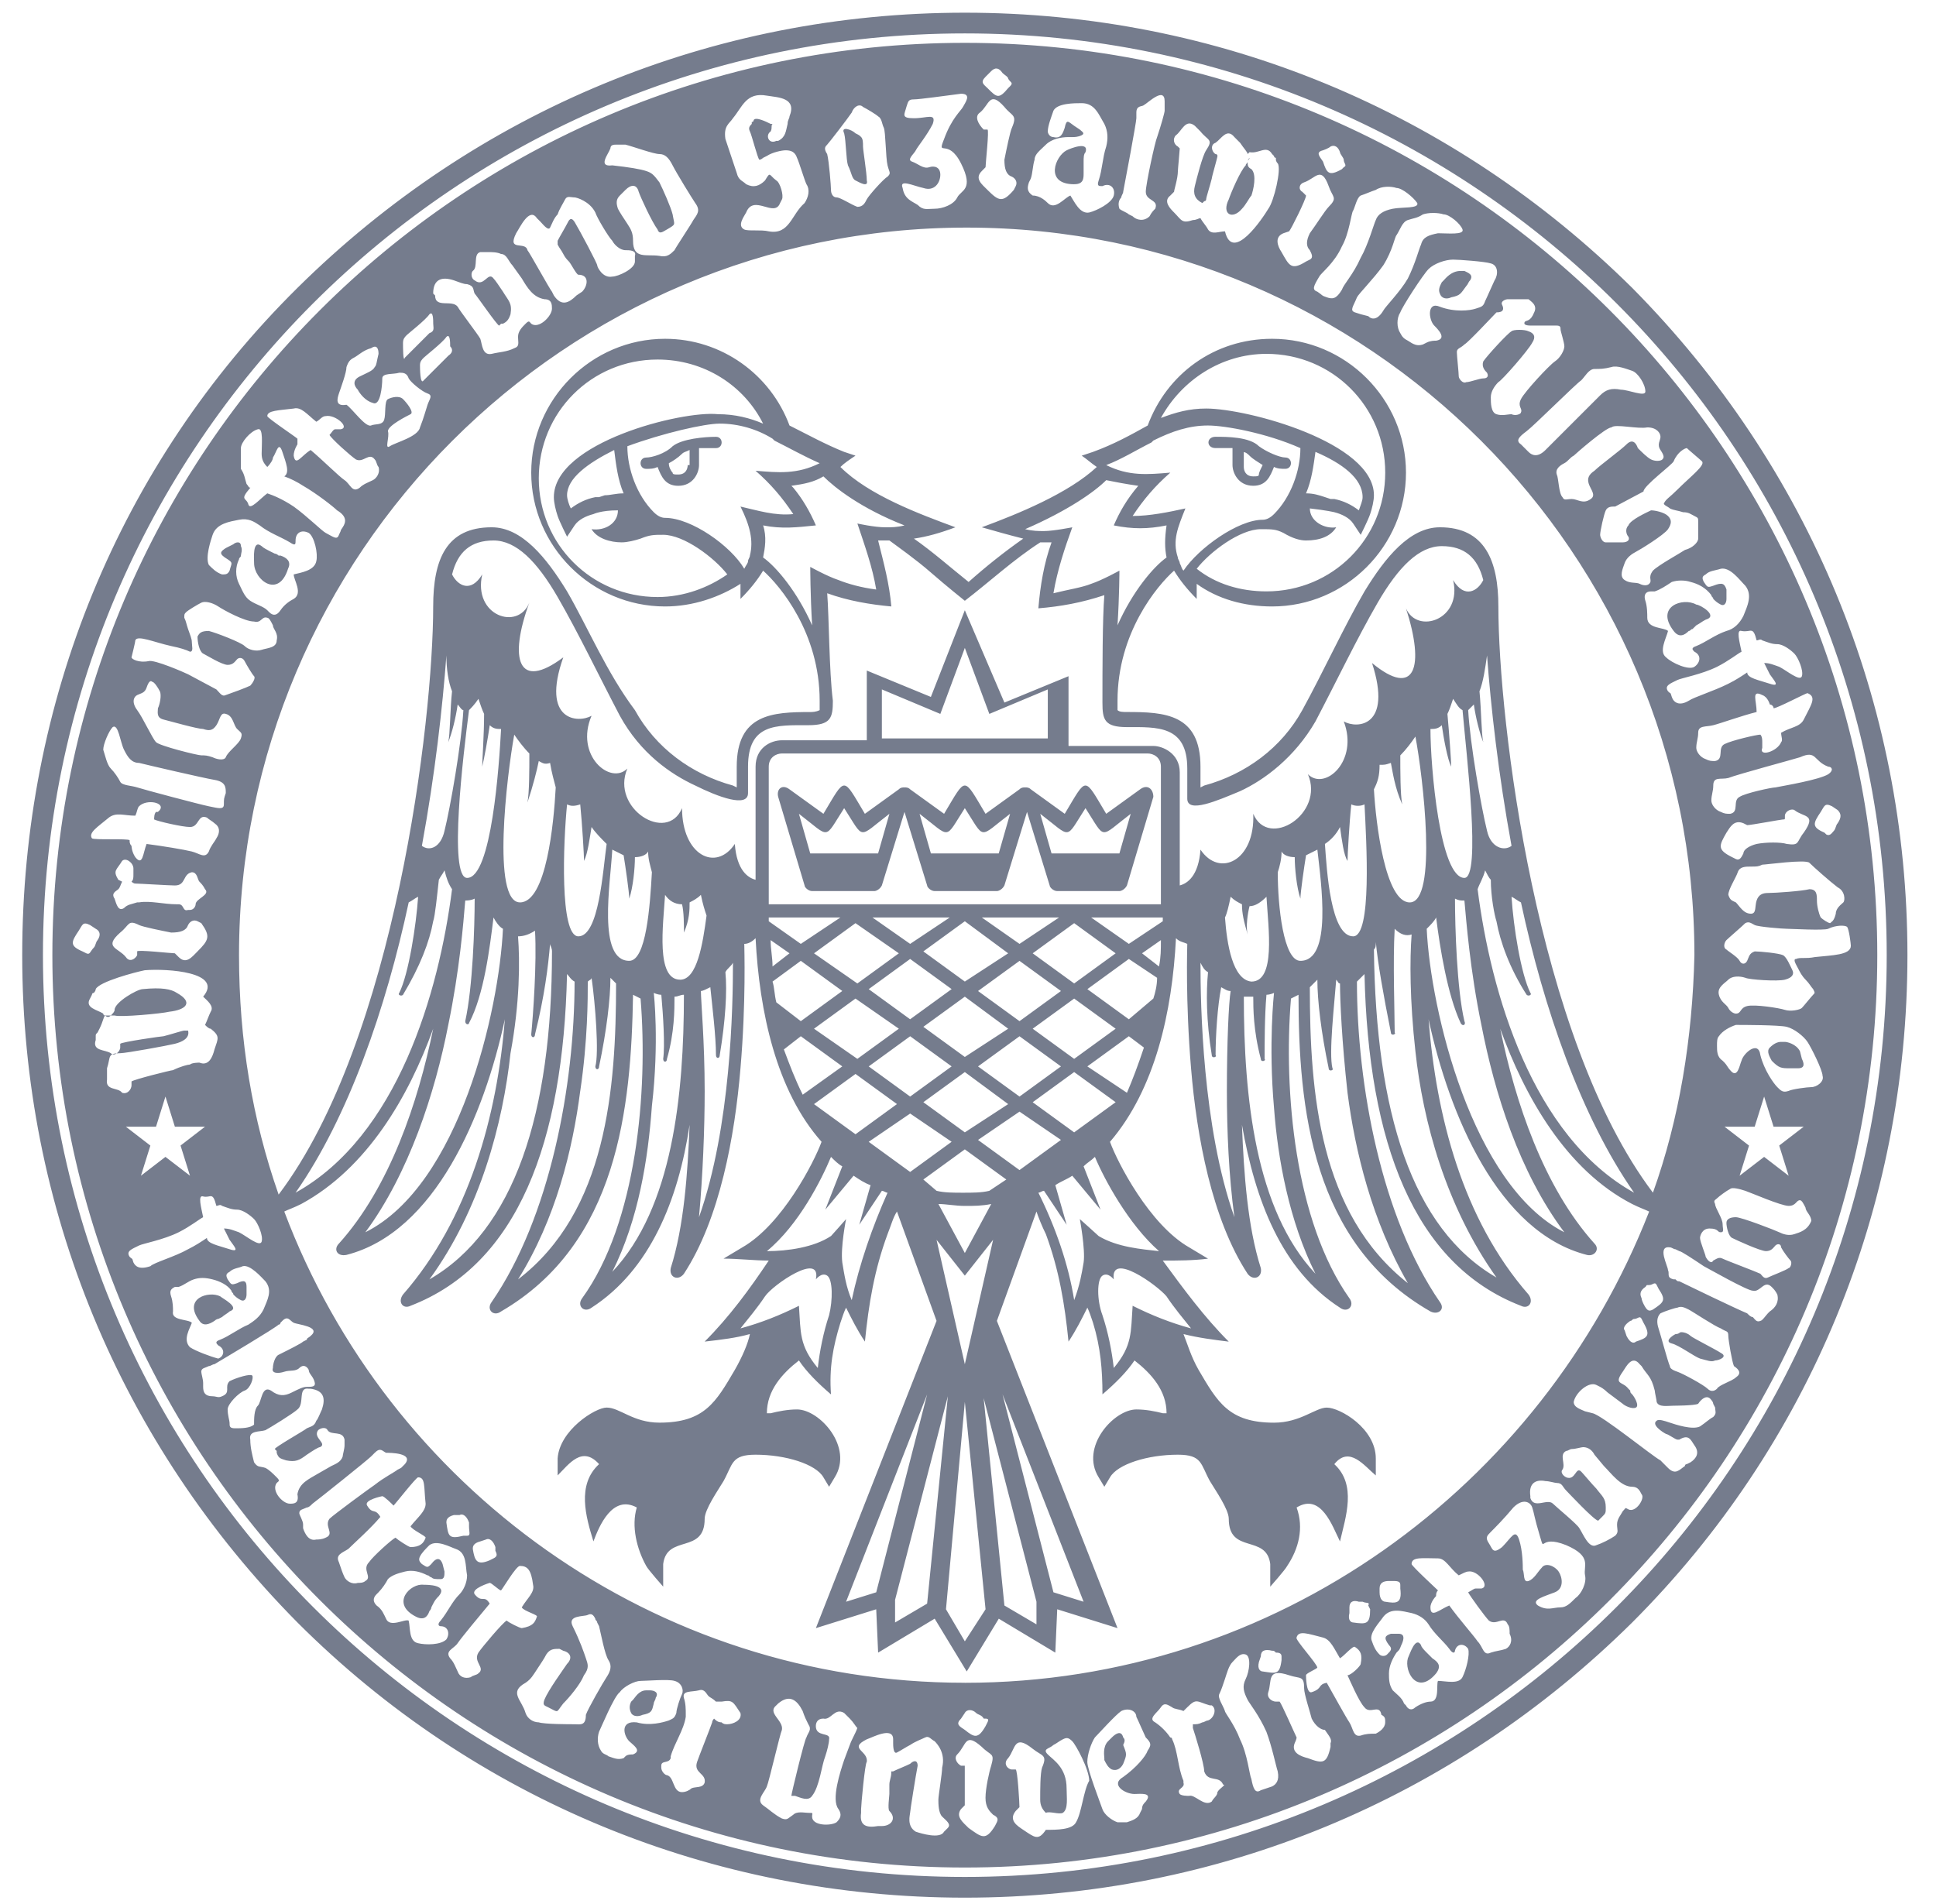 <svg xmlns="http://www.w3.org/2000/svg" width="61" height="60" viewBox="0 0 61 60">
    <path fill="#757C8D" d="M22.56 13.765c-.357 0-1.07.06-1.367.297-.238.238-.653.356-.832.356-.237 0-.237.357 0 .357.12 0 .238 0 .357-.06.119.297.237.594.653.594.475 0 .654-.415.654-.653v-.535h.534c.238 0 .238-.356 0-.356zm-.892.891c0 .119-.06.297-.297.297-.119 0-.178 0-.178-.06-.06-.059-.119-.178-.119-.296.119-.06.297-.179.416-.297.06-.06.119-.06.238-.12v.476h-.06zm14.256 10.217l-1.069.772c-.713-1.188-.594-1.188-1.307 0l-1.069-.772c-.06-.06-.119-.06-.178-.06-.06 0-.119 0-.178.06l-1.07.772c-.712-1.188-.594-1.188-1.306 0l-1.07-.772c-.059-.06-.118-.06-.178-.06s-.119 0-.178.06l-1.07.772c-.712-1.188-.593-1.188-1.306 0l-1.07-.772c-.237-.178-.415 0-.356.237l.832 2.792c0 .06.119.178.238.178h1.96c.06 0 .178-.059.237-.178l.713-2.316.713 2.316c0 .06.119.178.238.178h1.96c.06 0 .178-.059.237-.178l.713-2.316.713 2.316c0 .06.119.178.238.178h1.96c.06 0 .178-.059.237-.178l.832-2.792c0-.237-.178-.415-.416-.237zm-8.256 2.02h-2.139l-.356-1.248c1.01.772.772.832 1.425-.178.654 1.01.416.95 1.426.178l-.356 1.247zm3.801 0h-2.138l-.357-1.248c1.01.772.773.832 1.426-.178.653 1.01.416.95 1.426.178l-.357 1.247zm3.802 0h-2.139l-.356-1.248c1.01.772.772.832 1.426-.178.653 1.01.415.95 1.425.178l-.356 1.247zM38.3 14.12h.534v.535c0 .238.178.653.653.653.416 0 .535-.297.654-.594.118.06.237.06.356.06.238 0 .238-.357 0-.357-.178 0-.594-.178-.832-.356-.297-.297-1.01-.297-1.366-.297-.297 0-.297.356 0 .356zm.83.12c.12 0 .179.059.238.118.12.119.238.178.416.297-.06.119-.119.238-.119.297 0 .06-.059.06-.178.06-.237 0-.297-.179-.297-.298v-.475h-.06zm12.297-5.169C45.785 3.49 38.36.4 30.4.4 22.44.4 15.015 3.489 9.372 9.072 3.73 14.656.7 22.14.7 30.1c0 7.96 3.089 15.385 8.672 21.028C14.956 56.71 22.44 59.8 30.4 59.8c7.96 0 15.385-3.089 21.028-8.672C57.01 45.544 60.1 38.06 60.1 30.1c0-7.96-3.089-15.385-8.672-21.028zM30.4 59.147c-16.038 0-29.047-13.009-29.047-29.047S14.362 1.053 30.4 1.053 59.447 14.062 59.447 30.1 46.438 59.147 30.4 59.147zm23.82-16.514c-.179-.118-.892-.475-.951-.534-.06-.06-.178-.119-.297-.119-.06 0-.06.06-.178.06-.119.059-.357.237-.119.296.238.06.713.416.891.476.238.059.356.118.475.059.119 0 .416-.119.178-.238zm-.773-23.581c-.416-.238-1.307.059-.713.831.179.238.357.119.476 0 .059 0 .059-.06.118-.06l.12-.118c.118-.06.177-.119.296-.178.416-.119-.178-.475-.297-.475zm3.267 14.077c-.119-.237-.416-.297-.475-.297h-.119c-.119 0-.237.06-.356.179-.119.118 0 .297.06.415.237.238.296.238.593.238h.238c.237 0 .178-.178.119-.297l-.06-.238zM30.4 1.35C14.54 1.35 1.65 14.24 1.65 30.1S14.54 58.85 30.4 58.85 59.15 45.96 59.15 30.1 46.26 1.35 30.4 1.35zm27.265 27.74c-.06 0-.238-.119-.297-.178-.06-.119-.12-.356-.12-.535 0-.178 0-.356-.237-.356-.237.06-1.069.119-1.307.119-.178 0-.297.06-.356.237-.06.179 0 .416-.178.416-.238 0-.357-.237-.475-.356-.12-.06-.179-.06-.238-.238 0-.178.238-.534.297-.713.06-.178.238-.178.416-.178s.237 0 .356-.06c.119 0 1.366-.177 1.485-.059.119.12.654.594.891.773.238.118.238.415.178.475-.059.06-.237.178-.237.356-.06.238-.119.238-.178.297zm-1.426-3.326v-.06c0-.118.178-.237.297-.178.297.238.713.119.297.713-.238.297-.119.416-.535.356-.178-.059-.653-.059-.95 0-.238.06-.416.179-.416.297-.06.12-.119.238-.237.179l-.12-.06c-.474-.237-.415-.356-.177-.772.118-.178.237-.416.534-.297l.119.06c.119 0 1.07-.179 1.129-.179.059 0 .059 0 .059-.06zm1.663.178c-.06.06-.06.178-.119.238-.059.059-.118.178-.237.118l-.06-.059c-.415-.178-.356-.297-.118-.653.118-.179.118-.297.356-.179l.178.12c.119.118.119.237 0 .415zm-.297-1.544c-.297.178-1.366.356-1.663.415-.119 0-.95.179-1.129.297-.237.12 0 .476-.297.535-.118 0-.178 0-.297-.06-.178-.059-.297-.237-.297-.356 0-.178.06-.297.06-.475 0-.297.237-.178.475-.238.297-.118 2.079-.594 2.257-.653.535-.238.416.119.891.297.119 0 .178.119 0 .238zm-.772-1.723c-.119.238-.416.238-.713.416 0 .119.06.237 0 .297-.119.297-.713.475-.594.178v-.178c0-.06 0-.178-.06-.238-.118 0-.89.178-1.128.297-.237.119 0 .475-.297.535-.119 0-.178 0-.297-.06-.178-.059-.297-.237-.297-.356 0-.178.06-.297.06-.475 0-.238.237-.178.475-.238.237-.06.89-.297 1.366-.416 0-.356-.178-.712.178-.534.178.06.238.297.238.297.06 0 .119.06.119.119.118 0 1.01-.476 1.069-.476.297.12.119.357-.119.832zm-1.485-2.495c.06 0 .119-.06.178 0 .178.06.297.119.475.119.179 0 .416.178.535.297.119.119.297.535.238.713-.06.178-.476-.178-.713-.297-.178-.06-.297-.119-.475-.119l.178.356c.119.179.356.416 0 .297-.357-.118-.713-.178-.713-.356-.178.119-.356.238-.594.356-.475.238-1.07.416-1.247.535-.297.178-.476.06-.535-.119-.06-.178 0-.06-.119-.178-.119-.178.06-.238.297-.356.119-.06.772-.179 1.248-.416.356-.178.653-.416.772-.475-.06-.297-.178-.713 0-.654.297.06.356-.178.475.297zm-11.88 29.878c0-.178.119-.237.297-.237h.119c.119 0 .237 0 .237.119v.118c.06.476-.118.476-.475.416-.06 0-.178-.06-.178-.297v-.119zM30.4 53.028c-9.801 0-18.176-6.177-21.443-14.85.118-.059.297-.118.534-.237 2.08-1.129 3.386-3.386 4.158-5.524-.475 2.316-1.366 4.99-2.97 6.771-.178.178-.06.416.238.357 2.792-.713 4.336-4.396 4.99-7.425-.238 3.029-1.13 6.296-3.208 8.672-.178.238 0 .475.237.356 3.386-1.306 4.812-5.167 4.93-10.454.06.06.12.178.238.238 0 3.267-.772 7.425-2.613 10.098-.179.237.059.475.297.297 3.682-2.139 4.098-6.416 4.158-9.98l.237.12c.238 2.91-.119 7.068-1.841 9.444-.178.237.06.475.297.297 1.841-1.188 2.732-3.386 3.089-5.762-.06 1.544-.179 3.208-.594 4.514-.06.297.237.416.415.179 1.129-1.723 1.604-4.337 1.782-6.475.179-2.079.12-3.802.12-3.92.118 0 .237-.06.356-.179.118 2.317.653 4.812 2.079 6.416-.238.653-1.248 2.613-2.495 3.326l-.594.356c.475 0 .95.06 1.425.06-.594.89-1.247 1.782-2.02 2.554.535-.06 1.01-.119 1.426-.238-.059.297-.237.713-.475 1.129-.594 1.01-.95 1.663-2.376 1.663-.831 0-1.247-.475-1.663-.475-.356 0-1.485.713-1.544 1.604v.534c.356-.356.772-.95 1.306-.356-.712.653-.415 1.663-.178 2.435.178-.475.594-1.485 1.366-1.069-.178.594 0 1.307.297 1.842.06.118.535.653.535.653v-.713c.119-.95 1.307-.297 1.307-1.425 0-.297.416-.891.594-1.188.297-.535.237-.832 1.01-.832.95 0 1.9.297 2.138.713l.178.297.178-.297c.594-.95-.475-2.139-1.188-2.139-.297 0-.594.06-.831.12h-.119c0-.714.475-1.248 1.01-1.664.237.356.594.713 1.01 1.07-.06-.832.059-1.486.297-2.258.059-.178.118-.356.178-.475.178.356.356.713.594 1.069.119-1.188.297-2.257.713-3.386.118-.297.178-.534.297-.713l1.247 3.446-3.802 9.682 1.901-.594.06 1.366 1.782-1.07 1.01 1.664 1.01-1.663 1.781 1.069.06-1.366 1.9.594-3.801-9.682 1.247-3.446c.06.179.178.476.297.713.416 1.129.594 2.198.713 3.386.238-.356.416-.713.594-1.07.06.12.119.298.178.476.238.772.297 1.485.297 2.257.416-.356.772-.713 1.01-1.069.535.416 1.01.95 1.01 1.663h-.119c-.238-.06-.535-.119-.832-.119-.712 0-1.782 1.188-1.188 2.139l.179.297.178-.297c.237-.416 1.188-.713 2.138-.713.772 0 .713.297 1.01.832.178.297.594.89.594 1.188 0 1.128 1.188.475 1.307 1.425V50s.475-.535.534-.653c.357-.535.535-1.188.297-1.842.773-.475 1.129.594 1.367 1.07.178-.773.534-1.783-.179-2.436.476-.594.95.06 1.307.356v-.534c0-.95-1.128-1.604-1.544-1.604-.357 0-.832.475-1.663.475-1.426 0-1.782-.653-2.376-1.663-.238-.416-.357-.832-.476-1.129.476.12.95.179 1.426.238-.772-.772-1.426-1.663-2.079-2.554.475 0 .95 0 1.426-.06l-.594-.356c-1.248-.713-2.258-2.673-2.495-3.326 1.425-1.664 1.96-4.099 2.079-6.416.119.12.237.12.356.179 0 .118-.06 1.782.119 3.92.178 2.138.653 4.752 1.782 6.475.178.237.475.118.416-.179-.416-1.306-.535-2.97-.594-4.514.416 2.376 1.247 4.574 3.089 5.762.237.178.475-.06.297-.297-1.723-2.436-2.08-6.534-1.842-9.445l.238-.119c0 3.564.416 7.841 4.158 9.98.237.118.475-.06.297-.297-1.842-2.673-2.614-6.831-2.614-10.098l.238-.238c.119 5.287 1.544 9.148 4.93 10.454.238.12.416-.118.238-.356-2.08-2.376-2.911-5.643-3.149-8.672.654 3.029 2.198 6.712 4.99 7.425.238.059.416-.179.238-.357-1.604-1.782-2.495-4.455-2.97-6.771.772 2.138 2.079 4.455 4.158 5.524.237.119.415.178.534.237-3.386 8.673-11.761 14.85-21.562 14.85zm12.771-2.316c0 .475-.119.475-.535.416-.059 0-.178-.06-.118-.297v-.179c0-.178.118-.237.297-.178h.118c.12.06.238 0 .179.119l.059.119zm-2.792 1.485v.119c-.06.475-.178.415-.594.356-.06 0-.178-.06-.119-.297l.06-.178c0-.178.119-.238.356-.178.06 0 .06 0 .119.059.06 0 .178 0 .178.119zm-9.266 2.079l-.06.119c-.237.415-.356.356-.653.118-.178-.118-.297-.178-.119-.356l.119-.178c.06-.119.238-.119.356 0 .06.06.179.06.238.178.119 0 .178 0 .119.119zM15.55 49.108l-.119.06c-.416.178-.475 0-.534-.357 0-.06 0-.178.237-.238l.178-.059c.12-.06.238.06.297.238v.118c.06.12.06.179-.059.238zm-.832-.713H14.6c-.476.119-.476 0-.535-.416 0-.059 0-.178.238-.237h.178c.119-.06.237.06.297.237v.12c0 .177.06.296-.06.296zm-2.02-17.048c.535-.89.832-1.663.951-2.316.06-.178.119-.772.178-1.307.06-.119.12-.178.179-.297.059.238.118.416.237.594-.416 3.267-1.722 7.781-4.93 9.563 1.663-2.376 2.851-5.82 3.564-9.147.119-.06.178-.119.297-.178-.06.89-.297 2.435-.594 3.029-.06.06.06.119.119.06zm12.89-11.642c-.475-1.07-1.128-1.841-1.544-2.138.06-.297.119-.654 0-1.01.594.119 1.07.06 1.663 0-.178-.416-.415-.832-.712-1.188l-.06-.06c.416-.059.713-.118 1.01-.297.356.357 1.188 1.01 2.554 1.545-.237.06-.416.06-.594.06-.356 0-.89-.12-.89-.12.237.713.474 1.367.593 2.08-.475-.06-.89-.179-1.188-.298-.356-.118-.89-.415-.89-.415s0 .89.059 1.841zm-1.96-2.198c0 .06-.059.119-.059.178 0 .06-.06.12-.119.238-.416-.713-1.663-1.604-2.495-1.604-.118 0-.237-.06-.356-.178-.535-.535-.832-1.366-.832-2.079 1.129-.416 2.436-.713 2.911-.713.594 0 1.188.178 1.663.475l.06.06c.475.237.89.475 1.425.713-.713.356-1.307.297-2.02.237.476.416.832.832 1.189 1.366-.594.06-1.129-.118-1.664-.237.297.594.416 1.069.297 1.544zm-6.177-1.841c0 .178.06.416.119.594s.297.653.297.653l.237-.356c.119-.178.357-.297.594-.357 0 0 .238-.118.772-.118 0 .415-.415.653-.831.594.178.297.594.415.95.415.178 0 .416-.059.594-.118.297-.12.416-.12.713-.12.653 0 1.604.714 2.02 1.248-.594.416-1.367.713-2.198.713-2.08 0-3.742-1.663-3.742-3.742 0-2.08 1.663-3.742 3.742-3.742 1.485 0 2.732.831 3.326 2.02-.416-.179-.89-.298-1.425-.298-1.129-.119-5.168.891-5.168 2.614zm2.198-.119c-.238 0-.416.06-.594.06l-.179.059h-.118c-.297.06-.535.178-.773.356-.059-.119-.118-.297-.118-.416 0-.534.653-1.01 1.485-1.425.059.475.118.95.297 1.366zm6.415 3.148c.653.238 1.366.357 2.02.416-.06-.713-.238-1.366-.416-2.079h.356c.238.178.832.594 1.307 1.01.475.416 1.069.89 1.069.89.772-.593 1.544-1.306 2.376-1.84h.356c-.237.653-.356 1.366-.415 2.078.712-.059 1.366-.178 2.079-.415-.06.712-.06 2.376-.06 3.385 0 .535.06.773.772.773.95 0 1.901-.06 1.901 1.306v.95c0 .476.95.06 1.663-.237.773-.356 1.723-1.069 2.376-2.198.654-1.247 1.307-2.613 1.96-3.742.654-1.128 1.307-1.782 2.02-1.782.713 0 1.129.357 1.307 1.07-.178.356-.594.593-.95 0 .297 1.247-1.129 1.722-1.485.89.594 1.842.297 2.852-1.07 1.723.654 2.02-.475 2.079-.89 1.841.475 1.248-.595 2.198-1.13 1.664.535 1.247-1.247 2.376-1.722 1.247.06 1.485-1.069 2.02-1.663 1.129-.06.831-.416 1.069-.653 1.128v-3.564c0-.594-.535-.831-.832-.831h-2.673v-2.198l-2.02.831-1.247-2.91-1.07 2.732-2.019-.831v2.197h-2.673c-.356 0-.831.238-.831.832v3.564c-.238-.06-.594-.297-.654-1.129-.594.891-1.663.357-1.663-1.128-.475 1.128-2.257 0-1.723-1.248-.534.535-1.663-.415-1.128-1.663-.416.238-1.604.178-.891-1.841-1.426 1.069-1.723.06-1.07-1.723-.356.891-1.781.416-1.484-.89-.357.593-.773.356-.95 0 .177-.714.593-1.07 1.306-1.07.713 0 1.366.653 2.02 1.782.653 1.129 1.306 2.495 1.96 3.742.653 1.188 1.604 1.842 2.376 2.198.713.356 1.663.713 1.663.238v-.832c0-1.366.891-1.307 1.9-1.307.714 0 .773-.237.773-.772-.119-.95-.119-2.614-.178-3.386zm15.087-1.663c.416 0 .773-.119.95-.416-.356.06-.83-.178-.83-.594.534.06.771.119.771.119.238.06.476.178.594.356l.238.357s.238-.475.297-.654c.06-.178.119-.415.119-.594 0-1.663-3.98-2.732-5.287-2.732-.534 0-.95.119-1.425.297.653-1.188 1.9-2.02 3.326-2.02 2.079 0 3.742 1.664 3.742 3.743 0 2.079-1.663 3.742-3.742 3.742-.832 0-1.604-.238-2.198-.713.416-.535 1.366-1.247 2.02-1.247.356 0 .475 0 .713.118.297.179.534.238.712.238zm0-1.485c.179-.416.238-.891.297-1.307.832.357 1.485.832 1.485 1.426 0 .119-.059.237-.118.416-.238-.179-.476-.297-.773-.357h-.118l-.179-.06c-.178-.059-.356-.118-.594-.118zm-3.088-2.138c.534 0 1.841.237 2.91.712 0 .713-.297 1.545-.831 2.08-.12.118-.238.178-.357.178-.772 0-2.02.89-2.495 1.603-.059-.059-.059-.118-.118-.237 0-.06-.06-.119-.06-.178-.178-.535 0-.95.238-1.545-.535.119-1.129.238-1.663.238.356-.535.712-.95 1.188-1.366-.713.059-1.307.118-2.02-.238.475-.178.95-.475 1.426-.713l.059-.06c.594-.296 1.129-.474 1.723-.474zm-2.198 1.9c-.357.416-.594.832-.772 1.248.594.119 1.069.119 1.663 0-.06.416-.06.713 0 1.01-.416.297-1.07 1.069-1.545 2.138.06-.95.06-1.723.06-1.723s-.535.297-.891.416c-.297.119-.713.178-1.188.297.119-.713.356-1.425.594-2.079 0 0-.594.119-.891.119-.178 0-.357 0-.594-.06 1.366-.593 2.198-1.187 2.554-1.544.297.06.594.119 1.01.178zM48.22 31.288c-.297-.594-.535-2.079-.594-3.03.119.06.178.12.297.179.713 3.326 1.9 6.771 3.564 9.147-3.208-1.782-4.514-6.296-4.93-9.563.06-.178.178-.356.237-.594.06.119.12.238.179.297 0 .535.118 1.129.178 1.307.119.653.416 1.485.95 2.316.06.06.178 0 .119-.059zm-2.614-8.791c.06-.119.12-.297.179-.475.118.178.178.297.297.356.118 1.366.594 5.287.059 5.287-.772 0-1.07-3.505-1.07-4.693.12 0 .238 0 .357-.119.06.416.178 1.07.297 1.307 0-.178-.06-1.01-.119-1.663zm-.356 6.415c.119.95.356 2.435.772 3.326.06.12.178.06.119-.059-.238-1.01-.297-2.97-.297-3.861.119.06.178.06.297.06.06.653.178 2.197.535 3.92.415 2.138 1.188 4.633 2.613 6.534-2.91-1.485-4.217-7.01-4.336-9.564.119-.118.238-.237.297-.356zm1.604-2.732c-.178-.713-.535-2.733-.594-3.802l.178-.178c.06.416.178.89.297 1.188-.06-.238-.06-1.01-.119-1.604.119-.297.178-.713.238-1.129.119 1.604.356 3.743.772 6-.238.178-.653.06-.772-.475zm-2.91 3.088c.177.179.356.238.534.179-.06.772-.06 2.079.119 3.682.237 2.198.95 4.871 2.554 7.128-2.673-1.544-3.802-5.227-3.861-10.335.06-.06.06-.119.06-.238.059.654.237 1.663.474 2.851 0 .12.179.06.12 0 0-.594-.06-2.257 0-3.267zm.474-.831c-.772 0-1.069-2.495-1.128-3.564.119-.238.178-.416.178-.772.178 0 .178 0 .356-.06.06.297.12.772.357 1.307-.06-.297-.06-1.07-.06-1.544.179-.179.357-.416.476-.594.237 1.247.712 5.227-.179 5.227zm-6.237 4.811c0 .119.179.06.12 0 0-.594.059-1.544.177-2.138.12.06.179.119.297.119-.059.356-.118 1.603-.118 3.148 0 1.247.059 2.673.237 3.98-1.01-2.852-1.069-6.713-1.069-8.02.06.12.119.238.238.298-.06.594-.06 1.544.118 2.613zm.416-4.336c.06-.119.119-.356.178-.653.12.118.238.178.357.237 0 .297.06.535.178.95-.06-.237 0-.653.06-.89.178 0 .356-.12.534-.297.06 1.01.297 2.673-.475 2.673-.594-.06-.772-1.188-.832-2.02zm.891 2.495c0 .356 0 1.069.238 1.96 0 .119.178.06.119 0 0-.416 0-1.366.059-2.02.119 0 .238-.059.238-.059s-.179 1.604 0 3.623c.118 1.604.475 3.564 1.306 5.228-1.9-2.02-2.257-5.584-2.257-8.732h.297zm1.663-4.455l.357-.178c.119 1.069.475 3.504-.535 3.504-.534 0-.713-1.722-.713-2.792.06-.178.12-.415.12-.653.059.119.237.178.415.178 0 .357.06.95.178 1.307 0-.178.119-1.01.178-1.366zm.357 3.92c0 .654.119 1.663.356 2.792 0 .119.178.06.119 0-.119-.475.06-2.02.119-2.792.06.06.06.119.119.119 0 .535.059 1.841.237 3.445.238 1.842.772 4.04 1.901 6-2.792-2.198-3.089-6-3.089-9.326l.238-.238zm.237-4.277c.179-.118.357-.297.476-.534.059.416.118.89.237 1.069 0-.178.06-1.247.119-1.782.119.06.297.06.416 0 .06 1.188.237 4.158-.357 4.158-.712 0-.831-2.079-.89-2.91zm-4.99 14.256c.238.357.535.713.773 1.01-.653-.178-1.247-.416-1.841-.713-.06.832 0 1.248-.594 1.96-.06-.534-.179-1.128-.357-1.663-.178-.475-.178-1.128 0-1.247.178-.119.357.119.357.119-.12-.891 1.366.178 1.663.534zm-2.138-1.9c-.059-.06-.594-.535-.594-.535s.179.95.12 1.366c-.06.357-.12.713-.298 1.188-.178-1.128-.594-2.316-1.128-3.386.059 0 .118-.059.178-.059l.713 1.07-.357-1.248c.178-.119.357-.178.535-.297l.89 1.069-.534-1.366c.119-.119.238-.178.357-.297.297.713 1.069 2.138 2.02 2.97-.535-.06-1.308-.119-1.902-.475zm-1.96 11.523v.713l-1.01-.594-.653-6.534 1.663 6.415zm-1.069-6.534l2.554 6.534-.95-.297-1.604-6.237zm-1.723.06l-.653 6.534-1.01.594v-.713L29.865 44zm-2.257 6.177l-.95.297 2.554-6.534-1.604 6.237zm2.792-6l.653 6.535-.653 1.01-.594-1.01.594-6.534zm0-1.187l-.891-3.92.891 1.128.891-1.129-.891 3.92zm-4.217-4.04c-.535.357-1.367.476-2.02.476 1.01-.832 1.723-2.257 2.02-2.97.118.119.237.237.356.297l-.535 1.366.891-1.07c.179.12.357.238.535.298l-.356 1.247.712-1.069c.06 0 .12.06.179.06-.476 1.069-.891 2.257-1.129 3.385-.178-.416-.238-.831-.297-1.188-.06-.475.119-1.366.119-1.366s-.416.475-.475.535zm-.12 1.248c.179.119.179.772.06 1.247-.178.535-.297 1.129-.356 1.664-.594-.713-.535-1.129-.594-1.96-.594.296-1.188.534-1.842.712.238-.297.535-.653.773-1.01.237-.356 1.782-1.425 1.603-.534 0 0 .179-.238.357-.119zm6.06-3.326l-1.307-.95 1.307-.892 1.306.891-1.306.95zm-4.752-.891l1.306-.891 1.307.89-1.307.951-1.306-.95zm4.395-3.564l-1.366.89-1.307-.95 1.307-.95 1.366 1.01zm-.95-1.188l1.307-.95 1.306.95-1.306.95-1.307-.95zm.95 3.564l-1.366.89-1.307-.95 1.307-.95 1.366 1.01zm-3.089-2.673l-1.306-.95 1.306-.951 1.307.95-1.307.95zm-.356.297l-1.307.95-1.366-.95 1.307-.95 1.366.95zm.356.237l1.307.95-1.307.951-1.306-.95 1.306-.95zm.416 4.515l1.307-.95 1.307.95-.535.356c-.237.06-.534.06-.831.06-.297 0-.594 0-.832-.06l-.416-.356zm1.723-3.564l1.307-.95 1.306.95-1.306.95-1.307-.95zm1.722-1.188l1.307-.95 1.307.95-1.307.95-1.307-.95zm0-2.376l1.307-.95 1.307.95-1.307.95-1.307-.95zm-.415-.297l-1.188-.832h2.435l-1.247.832zm-.357.297l-1.366.89-1.307-.95 1.307-.95 1.366 1.01zm-3.089-.297l-1.188-.832h2.436l-1.248.832zm-.356.297l-1.307.95-1.366-.95 1.307-.95 1.366.95zm-3.089-.297l-1.01-.713v-.119h2.258l-1.248.832zm-.356.297l-.535.415c0-.297-.06-.534-.06-.831l.595.416zm.356.237l1.307.95-1.307.951-.772-.594c-.06-.238-.06-.475-.119-.653l.891-.654zm0 2.376l1.307.95-1.247.892c-.238-.476-.416-.95-.594-1.426l.534-.416zm1.723 1.188l1.307.95-1.307.951-1.307-.95 1.307-.95zm3.445 5.643l-.832-1.544c.238 0 .535.06.832.06.297 0 .535 0 .832-.06l-.832 1.544zm3.445-3.801l-1.307-.95 1.307-.951 1.307.95-1.307.95zm.416-2.08l1.307-.95.475.357c-.178.534-.356 1.01-.535 1.425l-1.247-.831zm1.307-1.484l-1.307-.95 1.307-.951.89.594c0 .237-.059.475-.118.653l-.772.654zm.416-2.08l.594-.415c0 .297 0 .534-.06.831l-.534-.415zm-.416-.296l-1.188-.832h2.257v.119l-1.07.713zm-11.346-1.248V24.16c0-.297.238-.416.416-.416h11.524c.178 0 .416.119.416.416v4.336H24.222zm8.851-5.227h-5.287v-1.544l1.842.772.772-2.08.772 2.08 1.842-.772v1.544h.059zm-14.79 11.108c.237-1.604.237-2.91.237-3.445.06-.06.119-.06.119-.12.119.832.237 2.377.119 2.793 0 .118.118.118.118 0 .238-1.129.357-2.139.357-2.792l.178.178c0 3.326-.297 7.187-3.089 9.326 1.188-1.901 1.723-4.099 1.96-5.94zm-.06-4.871c-.594 0-.475-2.97-.356-4.158.118.06.237.06.415 0 .06.594.12 1.604.12 1.782.118-.238.177-.713.237-1.07.119.179.297.357.475.535-.119.832-.238 2.911-.891 2.911zm1.07-2.732l.356.178c.059.356.178 1.188.178 1.366.119-.356.178-.95.178-1.307.178 0 .356-.06.416-.178 0 .238.06.416.119.653-.06 1.07-.179 2.792-.713 2.792-1.01 0-.594-2.435-.535-3.504zm1.306 4.514s.119.06.238.06c.059.653.118 1.603.059 2.019 0 .119.119.119.119 0 .237-.832.237-1.544.237-1.96.12 0 .179-.06.297-.06 0 3.149-.356 6.713-2.257 8.732.832-1.663 1.129-3.564 1.248-5.227.237-2.02.059-3.564.059-3.564zm.832-.416c-.773 0-.535-1.722-.476-2.673.12.178.297.297.535.297.06.238.06.654.06.891.178-.416.178-.713.178-.95.118-.06.237-.119.356-.238.06.297.119.475.178.654-.119.89-.297 2.02-.831 2.02zm.772 3.505c0-1.545-.119-2.851-.119-3.148.06 0 .178-.06.297-.12.06.595.178 1.545.178 2.14 0 .118.119.118.119 0 .178-1.07.238-2.02.178-2.614.06-.12.178-.179.238-.297 0 1.366-.06 5.167-1.07 8.019.12-1.307.179-2.792.179-3.98zm-5.88-4.871c.177 0 .356-.06.534-.178.06 1.01-.06 2.673-.119 3.267 0 .119.119.119.119 0 .297-1.188.416-2.139.475-2.851 0 .059.06.118.06.237 0 5.109-1.189 8.791-3.862 10.336 1.604-2.198 2.317-4.93 2.555-7.128.297-1.604.297-2.91.237-3.683zm.059-1.07c-.891 0-.416-3.979-.179-5.286.12.178.297.416.476.594 0 .475 0 1.248-.06 1.545.178-.535.297-1.01.357-1.307.118.06.178.119.356.06.06.356.119.534.178.771-.06 1.129-.297 3.624-1.128 3.624zm-.95-5.583c.118.119.237.119.356.119-.06 1.129-.297 4.693-1.07 4.693-.594 0-.118-3.92.06-5.287.06-.06.178-.178.297-.356.06.178.119.356.178.475 0 .653-.06 1.485-.06 1.663.06-.238.179-.891.238-1.307zm-.773 5.524c.06 0 .178 0 .297-.059 0 .891-.06 2.792-.297 3.861 0 .119.119.119.119.06.475-.892.653-2.377.772-3.327.06.119.178.297.297.356-.119 2.555-1.366 8.079-4.336 9.564 1.366-1.842 2.198-4.396 2.613-6.534.357-1.723.476-3.208.535-3.92zm-.416-6.593c-.06.535-.06 1.366-.119 1.604.12-.297.238-.772.297-1.188.06.06.12.178.179.178-.06 1.07-.416 3.089-.594 3.802-.12.534-.476.653-.713.475.416-2.257.653-4.396.772-6 0 .416.06.832.178 1.129zm37.125 19.84c.06 0 .06-.06.119-.06.119 0 .178-.119.238 0l.059.119c.238.416.119.475-.238.594-.059.06-.178.06-.297-.178l-.059-.178c-.06-.06 0-.179.178-.297zm.416-.535s-.06-.119-.06-.178c-.059-.119-.059-.238.12-.357.059-.059 0-.059.118-.059.119 0 .178-.119.238 0l.06.119c.237.356.177.416-.179.653-.119.06-.178.06-.297-.178zm.297-3.505c-3.683-4.87-4.87-14.909-4.87-18.473 0-1.426-.417-2.495-1.842-2.495-.95 0-1.723.95-2.376 2.02-.654 1.128-1.307 2.554-1.96 3.742-.654 1.188-1.782 2.02-3.09 2.376l-.118.06v-.654c0-1.663-1.129-1.723-2.317-1.723-.118 0-.237 0-.297-.059v-.297c0-2.138 1.248-3.623 1.782-4.099.179.297.416.594.713.891v-.475c.654.475 1.485.713 2.376.713 2.317 0 4.218-1.9 4.218-4.217 0-2.317-1.901-4.218-4.218-4.218-1.841 0-3.326 1.129-3.92 2.733-.535.297-1.07.594-1.723.831l-.356.119c.178.119.297.238.475.356-.891.832-2.495 1.485-3.623 1.901.415.119.831.238 1.306.357-.594.415-1.188.89-1.722 1.366-.594-.475-1.129-.95-1.723-1.366.416-.06.832-.179 1.307-.357-1.129-.416-2.732-1.01-3.623-1.9.118-.12.297-.238.475-.357l-.357-.119c-.594-.237-1.128-.534-1.722-.831-.594-1.604-2.139-2.733-3.92-2.733-2.317 0-4.218 1.901-4.218 4.218 0 2.316 1.9 4.217 4.217 4.217.891 0 1.723-.297 2.376-.713v.475c.297-.297.535-.594.713-.89.535.475 1.782 1.96 1.782 4.098v.297c-.119.06-.237.06-.297.06-1.188 0-2.316.059-2.316 1.722v.653l-.12-.059c-1.306-.356-2.435-1.188-3.088-2.376-.891-1.188-1.485-2.614-2.138-3.742-.654-1.07-1.426-2.02-2.376-2.02-1.426 0-1.842 1.01-1.842 2.495 0 3.564-1.188 13.662-4.87 18.533-.832-2.376-1.248-4.871-1.248-7.544 0-12.652 10.276-22.928 22.928-22.928 12.653 0 22.929 10.276 22.929 22.928-.06 2.614-.475 5.168-1.307 7.484zM5.155 22.675c.238.06 1.07.297 1.247.297.179.06.297.06.416-.119.119-.178.119-.416.297-.356.238.06.238.356.357.475.118.119.178.119.118.297-.059.178-.415.416-.475.594-.06.119-.297.06-.416 0-.178-.06-.237-.06-.356-.06s-1.307-.296-1.426-.415c-.118-.119-.415-.772-.594-1.01-.178-.238-.118-.416 0-.475.12-.06.238-.06.297-.238.06-.178.12-.237.179-.178.059 0 .178.178.237.297.06.119 0 .416-.06.535 0 .118-.059.297.179.356zm8.97-11.464l-.773.772c-.119.178-.119-.416-.119-.475 0-.119.06-.178.12-.238.059-.06.593-.475.712-.653.119-.119.119.178.119.297.06.06.119.178-.06.297zm39.857 7.247c-.178.059-.178.059-.297-.12-.06-.118-.06-.177.06-.237.118-.119.296-.119.474-.178.297-.06.594.356.773.535.237.297.059.653-.06.95-.119.238-.297.416-.534.475-.357.119-.654.357-.95.475-.179.06-.12.12-.06.179.237.118.178.356 0 .475s-.713-.119-.891-.297c-.238-.178 0-.594.06-.832-.12-.119-.654-.06-.654-.416 0-.118 0-.356-.06-.534-.059-.178 0-.297.179-.297h.118c.179-.06.357-.178.535-.297.178-.06.416-.06.594 0 .238.06.475.178.653.416 0 .059.06.059.06.118.06.06.119.12.237.179.12.059.179-.06.179-.179v-.297c-.06-.178-.12-.237-.416-.118zm-1.248-3.92c.12-.298.357-.417.416-.417.06.06.416.357.475.416.12.119-.356.475-.772.891-.237.238-.356.297-.416.416-.059.06.12.119.179.178.118.06.237.06.415.119.179 0 .238.06.357.119.119.06.119.06.119.178v.535c0 .118-.179.297-.416.356-.178.119-.832.475-1.01.653-.178.238 0 .297-.119.416-.06.06-.178.06-.297 0s-.297 0-.475-.119c-.178-.118-.06-.356 0-.534.06-.178.238-.297.356-.357.12-.059.891-.534 1.01-.712.119-.179.119-.297 0-.416s-.416-.178-.534-.178c-.12.059-.654.297-.713.475-.119.119-.06.297 0 .356.06.119-.06.178-.178.178h-.535c-.119 0-.178-.178-.178-.237 0-.119.119-.654.178-.772.06-.12.178-.12.297-.12.119-.059.772-.415.891-.474 0-.179.891-.832.95-.95zm-.831-1.07c.297 0 .416.178.416.297s-.12.238 0 .416c.118.178.118.237.059.297-.06.06-.238.06-.356 0-.12-.06-.297-.238-.416-.357-.06-.178-.178-.297-.357-.118-.178.178-.831.653-1.01.831-.178.119-.237.238-.178.416.06.178.238.356.06.475-.238.178-.416 0-.594 0s-.238.06-.297-.06c-.119-.118-.119-.593-.178-.712-.06-.178.118-.297.237-.356.119-.06.178-.179.297-.238.06-.06 1.01-.891 1.188-.891.119-.119.832.06 1.129 0zm-1.663-1.841c.178 0 .297 0 .534-.06.178-.06.475.06.654.119.178.06.415.416.415.653 0 .179-.534-.059-.772-.059-.297-.06-.475 0-.653.178l-1.723 1.723c-.237.237-.416.178-.534.06l-.238-.238c-.178-.12-.06-.238.178-.416s1.545-1.485 1.723-1.604c.119-.119.237-.356.416-.356zm-2.911-2.02c-.06-.119.119-.178.178-.178h.654c.059.06.297.178.178.416-.119.297-.238.237-.297.297-.06.118.119.118.237.118h.773c.118 0 .118.06.118.12 0 .059.12.415.12.534 0 .119-.12.356-.298.475s-.95.95-1.069 1.188.06.297 0 .416c0 .06-.178.119-.297.06-.119 0-.297.059-.475 0-.178-.06-.178-.357-.178-.535 0-.179.118-.357.237-.476.119-.059.95-1.01 1.07-1.247.118-.178.059-.297-.12-.356-.118-.06-.475-.06-.534 0-.119.059-.772.772-.891.95-.06.178.06.297.119.356.06.12 0 .179-.119.179s-.416.118-.535.118c-.118.06-.237-.118-.237-.178 0-.119-.06-.653-.06-.772s.12-.119.238-.238c.119-.059.891-.89 1.01-1.01.237 0 .237-.118.178-.237zm-.238-.772c-.059.119-.237.534-.297.653-.059.178-.118.178-.297.238-.178.06-.653.119-1.128-.06-.416-.178-.357.416-.178.594.118.12.415.416.059.476-.06 0-.178 0-.297.059l-.119.06c-.178.059-.297 0-.475-.12-.119-.059-.178-.118-.238-.237-.118-.178-.118-.475 0-.653.06-.179.713-1.188.891-1.367.179-.178.535-.297.773-.297.178 0 1.01.06 1.188.12.237.059.237.356.118.534zm-1.603-2.08c.178 0 .534.298.594.476.059.178-.476.119-.773.119-.297.06-.475.119-.534.356-.06.119-.178.594-.416 1.07-.238.415-.713.89-.772 1.01-.178.296-.357.296-.475.177-.238-.059-.238-.059-.416-.118-.178-.06-.06-.179.06-.476.059-.118.534-.594.83-1.01.298-.475.357-.89.417-.95.118-.178.178-.416.356-.475.178-.06.297-.06.475-.178.178-.06.475-.06.654 0zm-2.614-.593c.178-.06.297-.119.475-.178.178-.12.475-.12.654-.06.178 0 .534.297.653.475.06.179-.475.12-.772.179-.297.059-.475.178-.535.356-.06.119-.237.772-.475 1.188-.238.535-.535.832-.594 1.01-.178.297-.297.297-.475.237-.178-.059-.119-.059-.297-.178-.178-.06-.119-.178.06-.475.059-.119.474-.416.712-.95.238-.416.297-1.07.356-1.129.06-.119.12-.416.238-.475zm-1.188-1.426s.178-.06.238-.119c.118-.059.237 0 .297.179 0 .059.118.178.118.237 0 .119.12.178 0 .238l-.059.06c-.416.237-.475.118-.594-.238-.119-.179-.238-.297 0-.357zM40.439 7.35l.178-.06c.06-.059.534-1.01.534-1.128l-.059-.06-.06-.059c-.118-.06-.118-.238.06-.297.356-.119.535-.535.772.119.119.356.297.356 0 .653-.119.119-.416.594-.594.832-.119.237-.119.416 0 .534.06.12.119.238 0 .297l-.119.06c-.475.297-.534.119-.772-.297-.119-.178-.237-.475.06-.594zm-3.564-1.188l.118-.119c0-.06.12-.416.12-.653 0-.06.059-.654.059-.713l-.06-.06c-.119-.059-.178-.237-.06-.356.179-.119.298-.535.595-.297l.06.06.059.059.059.06c.238.296.416.237.178.593-.119.178-.297.891-.356 1.129-.06.237 0 .416.237.534l.06-.059s.06 0 .06-.06c0-.059.118-.415.177-.653 0-.06.179-.653.179-.713 0 0 0-.059-.06-.059-.119-.06-.178-.297 0-.356.178-.12.357-.476.594-.179l.06.06.059.06.06.059c.118.178.237.297.237.356l.06-.06c.296.06.534-.237.712.06l.06.06c0 .059.059.059.059.059v.06s0 .059.06.118c.118.178-.12 1.188-.298 1.426-.178.297-1.128 1.722-1.366.712-.178 0-.416.12-.534-.059-.06-.119-.179-.238-.238-.356-.06 0-.119.059-.238.059-.356.119-.356 0-.594-.238-.118-.118-.356-.356-.118-.534zm-1.545.06c0-.06.06-.12.06-.179.059-.297.415-2.198.415-2.317v-.178c0-.237.179-.178.238-.237.119-.06.653-.594.653-.12v.298c0 .06-.118.475-.237.831-.06.12-.357 1.485-.357 1.723 0 .297.416.238.297.535-.059.059-.118.118-.178.237-.178.178-.416.119-.534 0l-.12-.06c-.059-.059-.237-.118-.296-.177-.06-.179 0-.297.06-.357zm-2.91-.476l.059-.119c.06-.178.06-.416.119-.594 0-.178.178-.297.356-.475s.475-.238.713-.238h.119c.06 0 .178 0 .297-.059.119-.06 0-.119-.06-.178l-.178-.119c-.178-.119-.237-.238-.297.06-.06.178-.119.356-.356.296-.119 0-.178-.118-.178-.178 0-.178.118-.475.178-.653.119-.238.653-.238.89-.238.417 0 .535.357.714.654.118.237.118.475.059.712-.119.357-.119.713-.238 1.07-.059.178 0 .178.12.178.237-.119.415.06.356.297-.06.237-.535.475-.773.534-.297.06-.475-.356-.594-.534-.178.06-.475.475-.712.237-.06-.059-.238-.237-.476-.237-.178-.119-.178-.238-.118-.416zM31.053 2.42l.179-.179c.118-.118.237-.118.356.06.06.06.178.119.178.178.06.119.178.119.06.238l-.06.059c-.297.356-.356.297-.653 0-.119-.119-.238-.178-.06-.356zm-.178 1.128c.297-.237.297-.713.772-.178.238.297.416.238.238.653-.06.12-.178.713-.238 1.01 0 .297.06.475.238.535.119.06.178.178.119.297l-.06.119c-.356.415-.475.356-.831 0-.178-.179-.416-.357-.178-.594l.118-.12c0-.118.12-1.187.06-1.187h-.119c-.178-.178-.297-.416-.119-.535zm-1.782 2.376c.357.119.535-.178.535-.416 0-.237-.178-.297-.357-.237-.178.06-.356-.119-.534-.178-.178-.06.06-.238.119-.357s.356-.475.534-.831c.119-.357-.178-.179-.594-.179s-.297-.118-.237-.356c.059-.178.059-.238.237-.238s1.01-.118 1.485-.178c.357 0 .119.297.06.416-.06.119-.357.356-.594 1.01-.238.594.118-.06.534.772.416.832 0 .832-.119 1.07-.118.237-.475.356-.712.356-.238 0-.357.059-.535-.12-.178-.118-.416-.177-.475-.534-.119-.297.356-.06.653 0zm-3.03-1.366c.06-.06.654-.832.773-1.01.06-.178.238-.297.356-.178.12.06.416.238.476.297.118.06.118.238.178.356.06.12.06.95.119 1.188s.118.238 0 .357c-.12.06-.594.594-.654.713-.06.118-.119.237-.297.237-.178-.06-.534-.297-.653-.297s-.178-.119-.178-.237c0-.12-.06-.891-.12-1.129-.118-.178-.059-.238 0-.297zm-2.97-.832c.298-.356.417-.831 1.07-.712.356.059.95.059.713.653 0 .06-.06.119-.06.238-.059.237-.059.415-.297.534h-.059c-.238.119-.356-.178-.178-.297.06-.119 0-.178.06-.237h-.06c-.119-.06-.475-.238-.535-.12 0 0 0 .06-.06.06v.06c-.059.059-.118.118-.059.237.06.119.238.832.297.891.06 0 .12-.06.12-.06l.118-.059c.178-.118.475-.178.594-.178.178 0 .297.06.356.238.06.119.238.713.297.831.12.179.06.416-.059.594-.416.357-.475 1.01-1.129.891-.237-.059-.653 0-.772-.059-.237-.119 0-.416.06-.535.237-.594.89.179 1.069-.297l.06-.118c.059-.12-.06-.535-.179-.594-.238-.179-.178-.297-.356 0-.179.178-.357.237-.594.118-.12-.118-.238-.118-.297-.356l-.357-1.07c-.06-.415.119-.474.238-.653zm-3.86.95c0-.118.119-.118.178-.118h.297c.238.06.891.297 1.07.297.177 0 .296.119.415.356.119.238.594 1.01.713 1.188.178.238.06.357-.06.535-.059.119-.534.832-.594.95-.118.12-.237.238-.475.179-.416-.06-.831.118-.831-.476 0-.237-.06-.356-.179-.534-.118-.178-.237-.357-.297-.475-.059-.179-.059-.297.06-.416l.178-.178c.178-.179.356-.179.416.059.06.178.416.95.594 1.188.06.178.178.06.297 0 .297-.178.237-.119.178-.475-.06-.238-.297-.772-.416-1.01-.178-.238-.237-.297-.416-.356-.178-.06-.534-.12-1.069-.179-.475.06-.119-.356-.06-.534zm-2.97 2.674c.119-.178.416-.832.653-.475l.06.059.059.06c.06.059.238.296.297.178.06-.12.119-.297.238-.416.059-.178.178-.357.237-.475.06-.12.178-.06.297-.06.06 0 .475.119.654.475.059.179.415.773.534.891.06.12.238.297.416.297.119 0 .356 0 .297.179v.178c0 .237-.535.475-.713.475-.297.06-.475-.297-.475-.356 0-.06-.535-1.07-.713-1.367-.119-.178-.178-.059-.237.06-.06.119-.238.416-.297.534v.12c.059.118.118.177.178.296s.119.178.178.238c.06.06.238.416.297.416.356 0 .297.356.119.534l-.178.119c-.238.238-.476.356-.713 0l-.06-.119c-.059-.06-.712-1.247-.772-1.307-.06-.297-.653.06-.356-.534zm-2.614 1.9c0-.475.297-.534.654-.415.178.06.297.119.415.119.238.059.179.178.238.297.06.059.713 1.01.772 1.01l.06-.06h.059c.119-.06.178-.119.238-.297.059-.356-.06-.416-.238-.713-.119-.178-.238-.356-.297-.416-.178-.237-.297.297-.594.06-.119-.06-.119-.238-.06-.297.179-.119 0-.535.238-.594h.238c.119 0 .297 0 .416.06.178 0 .237.237.356.356l.297.415c.178.297.356.594.713.654.237 0 .237.178.237.297 0 .237-.415.653-.653.475-.06-.06-.06-.119-.178 0-.119.119-.238.238-.238.416s.06.297-.119.356c-.237.119-.475.119-.712.178-.297.06-.297-.297-.357-.475-.06-.119-.653-.89-.713-1.01-.178-.237-.712.06-.712-.356l-.06-.06zm-.95 1.545c0-.119.06-.178.119-.238.059-.059.594-.475.712-.653.12-.119.12.178.12.297s.059.238-.12.297l-.772.772c-.06.178-.06-.356-.06-.475zm-2.02 1.604c.06-.178.238-.654.238-.832.06-.178.119-.237.237-.297.12-.06.297-.237.535-.297.178-.119.238 0 .238.178-.06.238-.06.357-.12.416-.059.119-.237.178-.474.297-.238.119-.179.297-.06.416.06.119.238.356.475.416.238.119.297-.535.297-.772 0-.179.357-.12.535-.179.119 0 .238 0 .297.179.06.118.416.415.594.475s.06.178 0 .356-.119.416-.238.713c-.059.297-.772.475-.95.594-.178.119 0-.297-.06-.475 0-.178.595-.475.713-.535.12-.06-.118-.356-.237-.475s-.357-.06-.475 0c-.12.06-.06.475-.12.653-.059.179-.296.12-.415.179-.178.059-.594-.535-.772-.654-.357.06-.297-.178-.238-.356zm-1.425.475c.237-.06.415.178.712.416.12-.06.179-.178.297-.178.297-.06.773.356.476.415h-.179c-.059 0-.118.12-.178.179.06.118.654.653.832.772.237.119.416-.238.594 0 .06.06.06.178.119.237.059.179-.06.357-.179.416-.118.06-.297.119-.415.238-.238.178-.297-.119-.476-.238-.178-.119-.712-.653-1.069-.95-.297.178-.475.534-.534.178 0-.178.118-.356.118-.356v-.179c-.059-.059-.95-.653-.95-.712 0-.179.356-.179.832-.238zM7.59 14.121c0-.178.297-.534.535-.594.178-.059.119.476.119.773 0 .178.06.297.178.415.119-.118.178-.237.178-.297.119-.178.178-.534.297-.178.119.357.238.654.06.772.178.06.415.179.594.297.415.238.95.654 1.069.773.297.178.297.356.178.534-.119.178 0 0-.119.238-.06.178-.178.06-.416-.06-.118-.059-.594-.534-1.01-.831-.356-.238-.653-.357-.831-.416-.238.178-.535.535-.594.356-.06-.237-.297-.118.06-.534-.06 0-.06-.06-.12-.119-.059-.178-.059-.297-.178-.475v-.654zm-.89 2.733c.118-.357.534-.416.831-.475.297-.06.475.059.653.178.297.237.654.356.95.534.179.12.179.06.179-.059 0-.238.178-.356.416-.238.178.12.297.654.237.891-.059.297-.475.357-.712.416 0 .178.297.594 0 .772-.12.06-.297.179-.416.357s-.238.178-.357.06l-.059-.06c-.119-.119-.356-.178-.535-.297-.178-.119-.237-.297-.356-.535-.119-.237-.119-.534 0-.772 0-.06.06-.06.06-.119 0-.06.059-.178 0-.297 0-.178-.179-.119-.238-.06l-.238.12c-.178.118-.237.178.06.356.178.119.118.119.059.356-.06.12-.119.12-.238.12-.178-.06-.297-.179-.415-.298-.12-.237.059-.772.118-.95zM4.263 20.18c.06-.178.594.06 1.129.178.297.06.475.12.594.179.118 0 .059-.179.059-.297 0-.12-.06-.238-.119-.416-.06-.178-.06-.238-.119-.357 0-.118 0-.118.06-.178s.356-.237.475-.297.356 0 .535.119c.178.119.831.475 1.128.475.238.06.238-.178.416-.119.06 0 .119.12.178.238 0 .119.178.238.119.475 0 .238-.297.238-.475.297-.178.06-.416 0-.535-.119-.119-.118-.89-.415-1.128-.475-.238 0-.297.06-.357.178 0 .179.06.476.178.535.12.06.594.356.773.356.178 0 .237-.118.297-.178.059-.06.178-.06.237.06.06.118.238.415.297.475.06.06-.06.237-.119.297-.118.06-.594.237-.772.297-.119.06-.178-.06-.297-.178-.119-.06-.772-.416-.89-.476-.12-.059-1.07-.475-1.248-.415-.297.059-.535-.06-.535-.12 0 0 .119-.474.119-.534zm-.713 2.733c.178-.12.238.475.357.712.118.238.237.416.475.416.237.06 2.02.475 2.376.535.356.06.356.237.356.416-.06.178-.06.178-.06.356s-.177.119-.474.06c-.297-.06-2.08-.535-2.258-.595-.178-.059-.475-.059-.534-.178-.06-.119-.178-.297-.297-.416-.119-.118-.178-.415-.238-.594 0-.178.178-.594.297-.712zm-.119 2.85c.238-.177.476-.059.832-.059.06-.118.06-.237.119-.297.237-.237.831-.118.653.12l-.06.059h-.059c-.059.059-.059.178-.059.237.119.06.891.238 1.129.238.297 0 .237-.416.534-.297.06.06.178.119.238.178.178.119.178.297.06.475-.06.119-.179.238-.238.416-.12.238-.297.06-.535 0-.238-.06-.95-.178-1.426-.238-.118.297-.118.713-.356.416-.119-.178-.119-.356-.119-.356-.06-.06-.06-.119-.06-.178-.059-.06-1.128 0-1.187-.06-.119-.178.178-.356.534-.653zm2.733 2.733c0 .06-.06.178-.178.178h-.06c-.178.06-.119-.178-.297-.178h-.06c-.415 0-.83-.119-1.187-.06h-.06c-.178.06-.297.06-.415.179-.179.119-.238-.119-.297-.297-.12-.178.059-.238.118-.297.06-.06.06-.119.12-.238l-.12-.059c-.178-.297-.059-.297.12-.594.118-.119.356.06.356.238v.178c0 .119 0 .178-.06.237 0 0 .06.06.119.06.119 0 1.07.06 1.247.06.357 0 .238-.357.535-.417.178 0 .178.238.238.297.059.06.118.12.178.238.178.178-.297.297-.297.475zm.06 1.485c-.179.178-.357.416-.595.178l-.119-.118c-.118 0-1.188-.12-1.188-.06v.119c-.059.119-.237.238-.356.06-.238-.298-.713-.298-.178-.773.297-.237.237-.416.594-.237.119.059.713.178 1.01.237.297 0 .475-.06.534-.237.06-.12.178-.179.297-.12l.119.06c.297.416.238.535-.119.891zm-3.505.06l-.12-.06c-.415-.178-.356-.297-.118-.653.119-.178.119-.297.356-.178l.179.118c.118.06.178.179.059.357-.06.06-.06.178-.119.237-.119.12-.119.238-.237.179zm.653 3.98v-.357c.119-.356 0-.475.416-.475.178 0 1.485-.238 1.722-.297.238-.06.476-.178.416-.416h-.119c-.059 0-.415.119-.653.178-.06 0-1.307.178-1.366.238v.119c0 .118-.178.297-.297.178-.178-.119-.594-.06-.475-.416v-.119c0-.06 0-.06.059-.119l.06-.118c.118-.238.118-.357.178-.416 0 0-.06 0-.06-.06-.178-.118-.594-.178-.416-.475l.06-.119c0-.059.06-.059.06-.059s.059-.06.059-.119c.118-.237 1.247-.534 1.544-.594.713-.06 2.495.06 1.841.832.12.119.357.297.238.475-.06.119-.119.297-.178.416.06.06.119.119.178.119.297.237.238.297.119.653-.06.238-.178.535-.475.416 0 0-.238 0-.297.06-.06 0-.297.059-.535.177-.06 0-1.247.297-1.307.357v.119c0 .118-.119.297-.297.237-.119-.178-.534-.06-.475-.416zm1.544 1.484l.297-.95.297.95h.95l-.771.594.297.95-.773-.593-.772.594.297-.95-.772-.595h.95zm-.712 4.277c-.06-.178 0-.06-.12-.178-.118-.178.06-.238.298-.356.119-.06.772-.179 1.247-.416.357-.178.654-.416.772-.475-.059-.297-.178-.713 0-.654.238.06.297-.178.416.297.06 0 .119-.06.178 0 .179.06.297.119.476.119.178 0 .415.178.534.297.119.119.297.535.238.713-.06.178-.475-.178-.713-.297-.178-.06-.297-.119-.475-.119l.178.356c.119.179.356.416 0 .297-.356-.118-.713-.178-.713-.356-.178.119-.356.238-.594.356-.416.238-1.069.416-1.188.535-.356.119-.475 0-.534-.119zm1.841 1.901c-.119-.119-.653-.06-.594-.356 0-.12 0-.297-.06-.476-.059-.178 0-.237.12-.297h.118c.178-.059.297-.178.475-.237.179-.06.357-.06.594 0 .238.06.476.178.594.356 0 .06.06.06.06.119.06.06.119.119.237.178.12.06.179-.06.179-.178v-.238c0-.178-.06-.237-.297-.118-.179.059-.179.059-.297-.12-.06-.118-.06-.177.059-.237.119-.119.297-.119.416-.178.237-.06.594.356.713.475.237.297.059.594-.06.891-.119.238-.297.357-.475.475-.297.12-.594.357-.891.476-.178.059-.119.118-.06.178.238.119.179.356 0 .416-.237-.06-.712-.238-.89-.357-.238-.237 0-.594.059-.772zm1.366 3.326c-.178 0-.178-.059-.178-.178 0-.06-.06-.237-.06-.416 0-.178.357-.534.535-.594.178-.059.297-.415.238-.475-.06-.06-.475.06-.713.178-.178.179.06.357-.238.476-.118.059-.178 0-.297 0-.237 0-.297-.12-.297-.297v-.12c0-.118-.059-.296-.059-.356 0-.118.119-.118.238-.178.059 0 .118-.06.178-.06.297-.177 1.9-1.128 2.02-1.247.059 0 .059-.059.059-.059l.06-.06c.177-.178.237 0 .356.06.118.06.89.119.534.416-.06.06-.119.06-.119.119l-.118.059c-.06.06-.416.238-.773.416-.118.06-.178.297-.178.416-.06.178.178.178.357.118.178-.059.356 0 .475-.118.119-.12.237-.06.297.059 0 .119.119.178.178.356.06.179-.06.179-.238.179-.118 0-.237.059-.475.178-.237.119-.416.119-.653-.06-.297-.178-.297.357-.416.476-.119.118-.119.415-.119.594-.119.118-.416.118-.594.118zm1.723 2.376c-.238 0-.594-.415-.416-.653.06-.06.119-.06 0-.178-.119-.119-.238-.238-.356-.297-.179-.06-.238 0-.357-.178-.06-.238-.119-.476-.119-.713-.059-.297.297-.238.476-.297.118-.06.89-.535 1.01-.654.237-.178 0-.712.356-.653h.06c.415.06.474.297.356.653-.06.12-.12.297-.179.357-.059.178-.178.178-.297.237-.059.06-1.01.594-1.01.654l.06.06v.059c.06.178.119.178.297.237.297.06.416 0 .653-.178.179-.119.357-.238.416-.238.238-.118-.237-.297-.06-.534.06-.06.238-.119.298 0 .119.178.475 0 .534.297v.178c0 .119-.059.297-.059.356-.06.179-.238.238-.356.297l-.416.238c-.297.178-.594.297-.654.653.06.297-.118.297-.237.297zm1.247.476c-.178.237.178.475-.119.594-.118.059-.237.059-.297.059-.237.06-.356-.178-.415-.356v-.12c0-.118-.12-.296-.12-.356 0-.118.12-.118.238-.178.06 0 .12-.06.179-.119.237-.178 1.722-1.366 1.841-1.485l.06-.059.059-.06c.178-.178.237-.059.356 0 .119 0 .891 0 .594.357l-.119.119-.118.06c-.06.059-.416.237-.713.474-.178.12-1.307.95-1.426 1.07zm1.129 1.96c-.06.06-.178.06-.238.06-.178.059-.356-.06-.416-.179-.059-.119-.118-.297-.178-.475-.119-.238.119-.297.297-.416.178-.178.713-.653 1.01-1.01-.178-.297-.238-.06-.416-.356-.119-.178.475-.297.475-.297.06 0 .297.237.357.297.06-.06.713-.891.772-.891.238 0 .178.297.238.831 0 .238-.238.416-.476.713.06.119.476.297.476.357-.06.178-.179.297-.476.297-.059 0-.415-.238-.475-.297-.119.059-.713.594-.831.772-.238.237.118.475-.12.594zm1.663 1.96c-.297-.06-.238-.475-.297-.713-.119-.06-.594.238-.713-.06-.06-.118-.119-.296-.297-.415-.119-.119-.119-.238 0-.356l.06-.06c.118-.119.237-.297.297-.416.118-.118.297-.178.534-.237.238-.06.475 0 .713.119.06 0 .06.059.119.059.06.06.119.06.297.06.119 0 .119-.12.119-.238l-.06-.238c-.06-.178-.178-.237-.356 0-.119.119-.119.119-.297 0-.06-.06-.119-.119-.06-.237.06-.12.179-.238.297-.357.238-.178.654.06.832.119.356.119.297.535.356.832 0 .237-.118.475-.237.594-.238.237-.357.534-.594.831-.119.119-.06.178 0 .178.237 0 .297.238.178.416-.178.178-.653.178-.891.119zm1.9.95c-.059.06-.177.06-.237.12-.178.059-.356 0-.416-.179-.059-.119-.118-.297-.237-.416-.178-.237.119-.297.237-.475.12-.178.713-.891 1.01-1.247-.178-.297-.237 0-.475-.297-.119-.179.475-.357.475-.357.06 0 .297.238.357.238.059-.06.475-.772.594-.772.237 0 .356.118.415.594.06.237-.178.415-.356.712.06.12.535.238.475.297-.06.179-.119.297-.475.357-.06 0-.416-.178-.475-.238-.119.06-.772.832-.891 1.01-.178.297.237.475 0 .653zm3.03 1.604c-.178 0-.95 0-1.128-.06-.179 0-.357-.118-.416-.296-.119-.416-.535-.654 0-.95.178-.12.237-.238.356-.416.119-.179.238-.357.297-.476.119-.178.238-.178.416-.178l.119.06c.237.059.297.237.119.415-.12.179-.594.832-.713 1.129-.06.178 0 .178.119.238.356.178.237.178.475-.12.178-.177.534-.593.653-.89.178-.238.119-.357.06-.535-.06-.178-.179-.534-.416-1.01-.178-.356.356-.297.475-.356.119-.06.178 0 .238.119 0 .06.059.06.059.119l.06.118c.059.238.178.891.296 1.07.12.178.06.356-.059.534-.119.178-.594 1.01-.653 1.188 0 .357-.179.297-.357.297zm1.723.535c.119.119.416.297.119.416-.06 0-.179 0-.238.059l-.06.06c-.178.059-.296 0-.475-.06-.059-.06-.178-.06-.237-.178-.119-.178-.119-.416-.06-.594.06-.119.476-1.129.654-1.248.119-.178.475-.356.653-.356.178 0 .891-.06 1.07 0 .237.06.296.297.237.416-.06.119-.178.475-.178.594-.06.178-.119.178-.238.237-.178.06-.594.179-1.01.06-.534-.06-.415.416-.237.594zm3.089-.535c-.06 0-.12 0-.179-.06-.118 0-.178-.059-.237-.118 0 0-.06.06-.06.119-.059.178-.415 1.069-.475 1.247-.119.357.297.357.238.654-.06.178-.297.118-.416.178-.06.06-.178.119-.297.119-.297 0-.238-.476-.475-.535-.06 0-.178-.119-.178-.238v-.059c0-.178.237-.06.297-.238v-.059c.118-.416.415-.832.475-1.247v-.06c0-.178 0-.356-.06-.534-.059-.238.238-.179.476-.238.178-.06.237.119.297.178.059.06.118.06.237.178h.178c.357-.059.357 0 .594.357.06.237-.237.356-.415.356zm3.86.654l-.178.475c-.118.356-.415 1.247-.178 1.544.119.178.06.297-.06.416-.177.119-.771.119-.771-.178 0-.119.059-.119-.12-.119-.118 0-.356-.06-.474.06-.179.118-.179.178-.357.118-.237-.119-.416-.297-.594-.416-.237-.178.06-.415.119-.594.06-.118.416-1.663.475-1.782.06-.297-.475-.534-.178-.772l.06-.06c.356-.296.593-.118.772.238.059.179.118.297.178.416.119.178 0 .238-.06.416-.059.06-.475 1.782-.475 1.841h.119c.178.06.416.179.535 0 .237-.297.297-.95.415-1.247.06-.178.12-.416.12-.535.059-.237-.417-.059-.417-.415 0-.12.06-.238.238-.238.238.06.356-.356.653-.178l.179.178c.118.119.178.238.237.297-.06.178-.178.356-.237.535zm3.09 2.613l-.06.06-.06.059c-.118.238-.712.06-.89 0-.297-.178-.179-.535-.179-.594 0-.06.179-1.188.238-1.485 0-.178-.119-.178-.238-.06-.118.06-.415.179-.534.238h-.06v.06c0 .118-.059.237-.059.356v.297c0 .06-.06.475 0 .535.238.237.06.475-.238.475h-.118c-.357.06-.594 0-.535-.416v-.119c0-.119.119-1.425.178-1.485.06-.356-.594-.416 0-.713.178-.059.832-.415.832 0v.12c0 .059 0 .356.119.296.118-.06.297-.178.415-.237.179-.12.357-.179.476-.238.118-.06.178.06.297.119.059.06.356.356.237.831 0 .179-.119.891-.119 1.01s0 .416.12.535c.118.119.296.237.177.356zm1.544-.178l-.06.119c-.297.475-.415.356-.831.06-.178-.179-.416-.357-.238-.595l.119-.119v-1.247h-.119c-.119-.06-.237-.238-.119-.356.297-.297.238-.713.773-.238.297.297.415.178.297.594-.06.178-.179.713-.179 1.01 0 .297.12.416.238.534.119.06.178.12.119.238zm2.495 0c-.12.238-.594.238-.95.238-.238.356-.357.237-.714 0-.178-.12-.475-.297-.237-.594l.119-.12c0-.118-.06-1.187-.12-1.187h-.118c-.119 0-.297-.178-.119-.357.238-.297.178-.772.772-.297.297.238.476.179.297.594-.059.179-.059.713-.059 1.01 0 .178.06.297.178.416.119-.06.416.06.535 0 .178-.119.119-.475.119-.772 0-.654-.416-.891-.594-1.07-.179-.178.059-.178.178-.296.119-.06.178-.12.297-.179s.178-.059.297.06.534.89.534 1.247c-.178.297-.237 1.01-.415 1.307zm2.257-2.257c-.06.178-.357.534-.772.831-.416.238.059.535.356.535.178 0 .594-.06.356.238-.059.059-.118.118-.118.237l-.06.119c-.06.178-.237.238-.416.297h-.297c-.178-.06-.415-.238-.475-.416s-.475-1.247-.475-1.485c0-.237.119-.594.238-.772.118-.119.653-.713.831-.832.238-.118.475 0 .475.179.06.118.238.534.297.653.179.178.179.238.06.416zm2.198 1.307c0 .118-.12.178-.179.297-.237.178-.534-.238-.712-.179-.06 0-.238 0-.297-.059-.12-.178.178-.178.118-.356v-.06c-.178-.416-.178-.95-.356-1.307 0 0 0-.059-.06-.059-.118-.178-.296-.356-.475-.475-.237-.119.06-.297.179-.475.118-.179.237-.06.356 0 .06.059.238.059.356.118l.12-.118c.296-.297.296-.179.712-.06h.06c.178.119.059.416-.12.475-.059 0-.118.06-.178.06-.118.06-.178.06-.297.06v.118c.06.178.357 1.129.357 1.366.119.357.475.119.594.416.119 0-.119.119-.178.238zm1.722-.179l-.356.12c-.178.118-.238-.06-.297-.357-.06-.119-.119-.772-.357-1.248-.178-.475-.475-.831-.475-.89-.06-.179-.237-.416-.178-.535.06-.119.119-.297.178-.475.06-.179.119-.416.238-.535.119-.119.237-.297.416-.238.178.06.118.535 0 .773-.12.237-.06.415.059.653.06.119.356.475.594 1.01.178.475.297 1.069.356 1.247.06.297-.059.416-.178.475zm1.842-1.366v.119c-.12.535-.238.535-.713.356-.238-.059-.535-.178-.416-.475 0 0 .06-.119.06-.178-.06-.119-.476-1.07-.535-1.129H40.2c-.119 0-.297-.118-.238-.297.12-.356-.059-.772.654-.534.356.119.475 0 .475.416 0 .178.178.712.238.95.118.238.297.356.415.356.12.179.238.297.179.416zm1.722-.653c0 .178-.178.297-.297.356-.178 0-.297 0-.475.06-.238.059-.238-.238-.356-.416-.12-.178-.476-.832-.713-1.248-.297.06-.119.179-.475.297-.179.06-.179-.534-.179-.534 0-.06.297-.178.357-.238 0-.119-.713-.89-.654-.95.06-.238.357-.119.832 0 .238.06.356.356.535.653.118-.06.415-.416.475-.356.178.119.237.237.178.534 0 .06-.297.357-.416.357.06.119.357.831.535 1.01.178.237.475-.12.534.237.12.06.12.119.12.238zm2.436-1.426c-.12.238-.535.119-.773.119-.059.119.06.653-.237.653-.119 0-.297.06-.475.179-.12.118-.238.059-.297-.06l-.06-.06c-.06-.177-.237-.296-.356-.415-.119-.178-.119-.356-.119-.535 0-.237.119-.475.238-.653l.059-.06c.06-.059.06-.118.119-.237.119-.297-.06-.297-.119-.297h-.238c-.178.06-.237.119-.059.356.119.12.06.179-.06.297-.059.06-.178.06-.237 0-.119-.118-.178-.237-.238-.415-.118-.238.238-.594.357-.773.237-.297.594-.178.89-.118.238.059.417.178.535.356.179.297.476.535.654.772.119.178.178.119.178.06.06-.238.297-.238.416-.06.06.178-.06.654-.178.891zm1.366-.89c-.178.059-.297.059-.475.118-.238.119-.238-.178-.416-.356-.119-.179-.594-.713-.891-1.129-.297.119-.594.416-.594.06 0-.179.178-.357.178-.357 0-.06 0-.119.06-.178-.06-.06-.832-.772-.832-.832 0-.237.356-.178.831-.178.238 0 .357.297.654.535.119-.06.237-.12.297-.12.297-.059.713.476.416.535h-.179c-.059 0-.118.06-.237.12.06.118.534.771.653.89.238.178.475-.178.594.119.06.06.06.178.06.297.118.238 0 .416-.12.475zm2.495-2.317c.059.237-.12.594-.297.712-.179.179-.297.297-.476.297-.237 0-.415.12-.712-.059-.238-.178.237-.297.534-.416.297-.119.238-.475.119-.653-.119-.178-.416-.297-.535-.119-.118.119-.237.356-.415.416-.179.06-.12-.238-.179-.357 0-.118 0-.594-.118-.95-.12-.356-.238-.06-.535.238-.297.237-.297.059-.416-.12-.119-.177-.06-.237.06-.356.118-.118.415-.415.712-.772.297-.297.535-.178.594 0 .06.178.06.297.238.891.178.594-.06-.06.832.297.831.357.534.654.594.95zm1.366-2.08c-.119-.059-.06-.059-.178.06-.06.119-.179.238-.179.416s.06.237-.059.356c-.178.119-.416.238-.594.297-.238.119-.416-.356-.535-.534-.059-.12-.712-.654-.831-.773-.178-.178-.594.179-.713-.178v-.06c-.06-.415.178-.534.475-.474.119 0 .297.059.357.059.178 0 .178.119.297.238.059.059.89.95 1.01.95l.059-.06.06-.059c.118-.119.118-.119.118-.297 0-.297-.119-.356-.297-.594-.119-.119-.416-.475-.475-.534-.178-.179-.178.297-.475.178-.12-.06-.179-.178-.12-.238.12-.178-.118-.475.12-.594.059 0 .118-.06.178-.06.119 0 .297-.059.356-.059.178 0 .297.12.357.238l.297.356c.237.238.534.654.89.654.179 0 .238.119.298.237.118.12-.179.594-.416.476zm2.673-2.91c-.119.06-.238.178-.416.297-.238.119-.772-.06-.95-.119-.179-.06-.357-.119-.416-.06-.178.12.178.357.297.417.06 0 .297.178.356.178h.06c.297-.178.356 0 .475.178.178.238.06.416-.119.535l-.119.059s-.06 0-.06.06c-.177.118-.296.296-.534.059l-.119-.119-.118-.119c-.238-.119-1.842-1.425-2.139-1.485l-.237-.06c-.12-.059-.357-.118-.357-.296.06-.297.475-.654.713-.535l.119.06s.119.059.237.178l.476.356c.059.06.297.178.415.119.12-.06-.059-.356-.118-.416-.06-.06-.06-.06-.06-.119l-.06-.059c-.177-.238-.474-.119-.177-.535.118-.178.297-.534.534-.237l.06.06c.178.296.297.296.415.771 0 .06.06.297.06.357.06.178.356.119.534.119 0 0 .654 0 .773-.06.118-.178.297-.297.415-.119.06.06.06.12.06.12l.06.118c0 .119.059.178-.06.297zm.713-1.247c-.12.118-.535.237-.594.356-.06.06-.179.119-.297 0-.12-.119-.773-.475-.95-.535-.179-.059-.238-.118-.238-.178-.06-.119-.297-1.01-.357-1.188-.06-.178-.06-.356.06-.475.118-.06.475-.178.534-.178.119-.06.238 0 .357.06.118.059.831.534 1.01.593.178.119.237.06.237.238 0 .119.119.831.178.95.178.119.238.238.06.357zm1.069-2.08l-.06.06c-.059.06-.178.238-.237.238-.119.059-.178-.06-.238-.12-.06 0-.119-.059-.178-.118-.297-.119-2.02-.95-2.138-1.01-.06 0-.06 0-.12-.06h-.059c-.237-.059-.118-.177-.178-.296 0-.119-.356-.772.06-.713.059 0 .118.06.178.06l.119.059c.059 0 .415.237.772.475.119.06 1.366.772 1.544.772.238.06.357-.356.594-.119.06.06.119.12.178.238.06.238-.059.416-.237.535zm.772-2.435c-.178.06-.356 0-.475-.06-.119-.059-1.188-.474-1.366-.474-.179 0-.297.059-.297.178s.059.416.178.475c.119.06.89.416 1.069.416.178 0 .238-.119.297-.178.06-.06.178-.06.178.059.06.119.238.356.297.416.06.06 0 .237-.06.237-.059.06-.534.238-.653.297-.118.06-.178-.059-.237-.118-.119-.06-1.07-.416-1.188-.476-.119-.059-.178 0-.297.06-.06.119-.178 0-.238-.119 0-.06-.178-.475-.178-.594 0-.06.06-.297.297-.297.297 0 .238.119.356.119.12 0 .06-.119.06-.238s-.06-.237-.119-.356c-.06-.119-.119-.238-.119-.297-.06-.119 0-.119.06-.178.059-.06.297-.238.415-.297.06-.06.297 0 .476.059.178.06 1.128.475 1.366.475.237 0 .237-.178.356-.178.06 0 .119.119.178.238 0 .118.179.237.179.415-.12.297-.357.357-.535.416zm-.178-1.841l-.772-.594-.773.594.297-.95-.772-.595h.95l.298-.95.297.95h.95l-.772.594.297.95zm.713-2.792c-.12 0-.594.06-.713.119-.178.06-.238 0-.357-.119-.118-.119-.415-.535-.534-1.01-.06-.475-.535-.06-.594.178-.06.12-.119.594-.357.297-.059-.059-.118-.178-.178-.237l-.06-.06c-.177-.118-.177-.297-.177-.475 0-.119 0-.237.059-.297.119-.178.356-.297.535-.356.178 0 1.366 0 1.603.06.238.059.535.296.654.474.119.179.475.891.475 1.07.06.178-.178.356-.356.356zm.118-4.099c-.297.06-.475 0-.594.06-.118 0 0 .178.06.297s.119.237.237.356c.12.119.179.238.238.297.06.119.06.119 0 .178-.06.06-.297.357-.356.416-.06.06-.357.119-.535.06-.178-.06-.95-.179-1.188-.12-.238.06-.178.238-.356.238-.06 0-.179-.059-.238-.178-.06-.119-.238-.178-.297-.416-.06-.237.178-.356.297-.475s.356-.119.535-.06c.118.06 1.01.12 1.247.06.238-.06.297-.178.238-.297-.06-.119-.179-.416-.297-.475-.12-.06-.713-.119-.891-.119-.179.06-.179.178-.238.297-.06.119-.178.119-.238 0-.059-.119-.356-.297-.415-.356-.12-.06-.06-.238 0-.297.059-.06.475-.416.594-.535.118-.06.178 0 .297.06.118.059.89.118 1.01.118.118 0 1.187.06 1.306 0 .238-.118.535-.118.594-.059.06.06.119.535.119.594 0 .297-.594.297-1.129.356zM20.243 54.04c.297-.06.297-.12.356-.357 0-.06.06-.119.06-.178.118-.179-.06-.238-.179-.238h-.119c-.237 0-.356.238-.415.297l-.06.06c-.06.118-.06.237 0 .356s.238.119.357.06zM6.759 41.623s.06-.06.119-.06l.118-.06c.06-.059.179-.118.238-.177.356-.12-.238-.416-.297-.476-.356-.178-1.188.06-.653.773.118.178.297.118.475 0zM26.717 5.21c.119.238.119.416.238.476.119.059.416.237.356 0 0-.238-.119-.95-.119-1.07 0-.118 0-.237-.059-.297-.06-.059-.06-.059-.178-.118-.119-.12-.475-.238-.357 0 .06.237.06.831.12 1.01zM3.492 32.001h-.178c.059.06.118.06.178 0zm9.86 17.939c-.416-.06-1.069.594-.237 1.01.237.118.356 0 .415-.179 0 0 .06-.06.06-.119l.06-.118c.059-.12.118-.179.177-.238.297-.356-.356-.356-.475-.356zM9.075 17.923c.12-.238-.059-.356-.237-.416h-.06s-.059-.06-.118-.06l-.12-.059c-.118-.059-.237-.118-.296-.178-.297-.237-.238.416-.238.535 0 .534.772 1.128 1.07.178zm36.413-9.088l-.06.06c-.06.118-.119.237-.06.356.06.178.238.178.357.118.297-.059.297-.118.475-.356.06-.06.06-.119.12-.178.118-.178-.06-.238-.179-.297h-.119c-.297 0-.475.237-.534.297zM5.333 31.882c.535-.06.772-.297.238-.594-.178-.119-.475-.178-1.07-.119-.178 0-.89.416-.89.654 0 .059-.06.118-.12.178h.12c.178.06 1.485-.06 1.722-.119zM35.39 54.751c-.06-.238-.238-.119-.357 0l-.119.119c-.178.178-.118.475-.118.534v.06c.059.119.118.237.237.297.178.06.297-.06.357-.178.118-.297.118-.297 0-.594.059-.12.059-.179 0-.238zm9.741-2.495l-.119-.119-.059-.059c-.06-.06-.178-.178-.178-.238-.178-.297-.357.297-.416.416-.119.416.297 1.188.891.475.178-.237.06-.356-.119-.475zM39.37 4.974c-.059.06-.059.119-.059.119 0-.06.06-.06.06-.12zm-5.524.831c.297 0 .297-.178.297-.356v-.356c0-.12 0-.238.06-.297.118-.357-.476-.12-.594-.06-.357.178-.713 1.07.237 1.07zm4.871.476c-.238.475.119.653.416.297.119-.12.237-.357.297-.416.06-.178.178-.654 0-.832-.119-.06-.119-.119-.119-.237 0 .059-.06.059-.06.118-.178.179-.475.891-.534 1.07z"/>
</svg>
